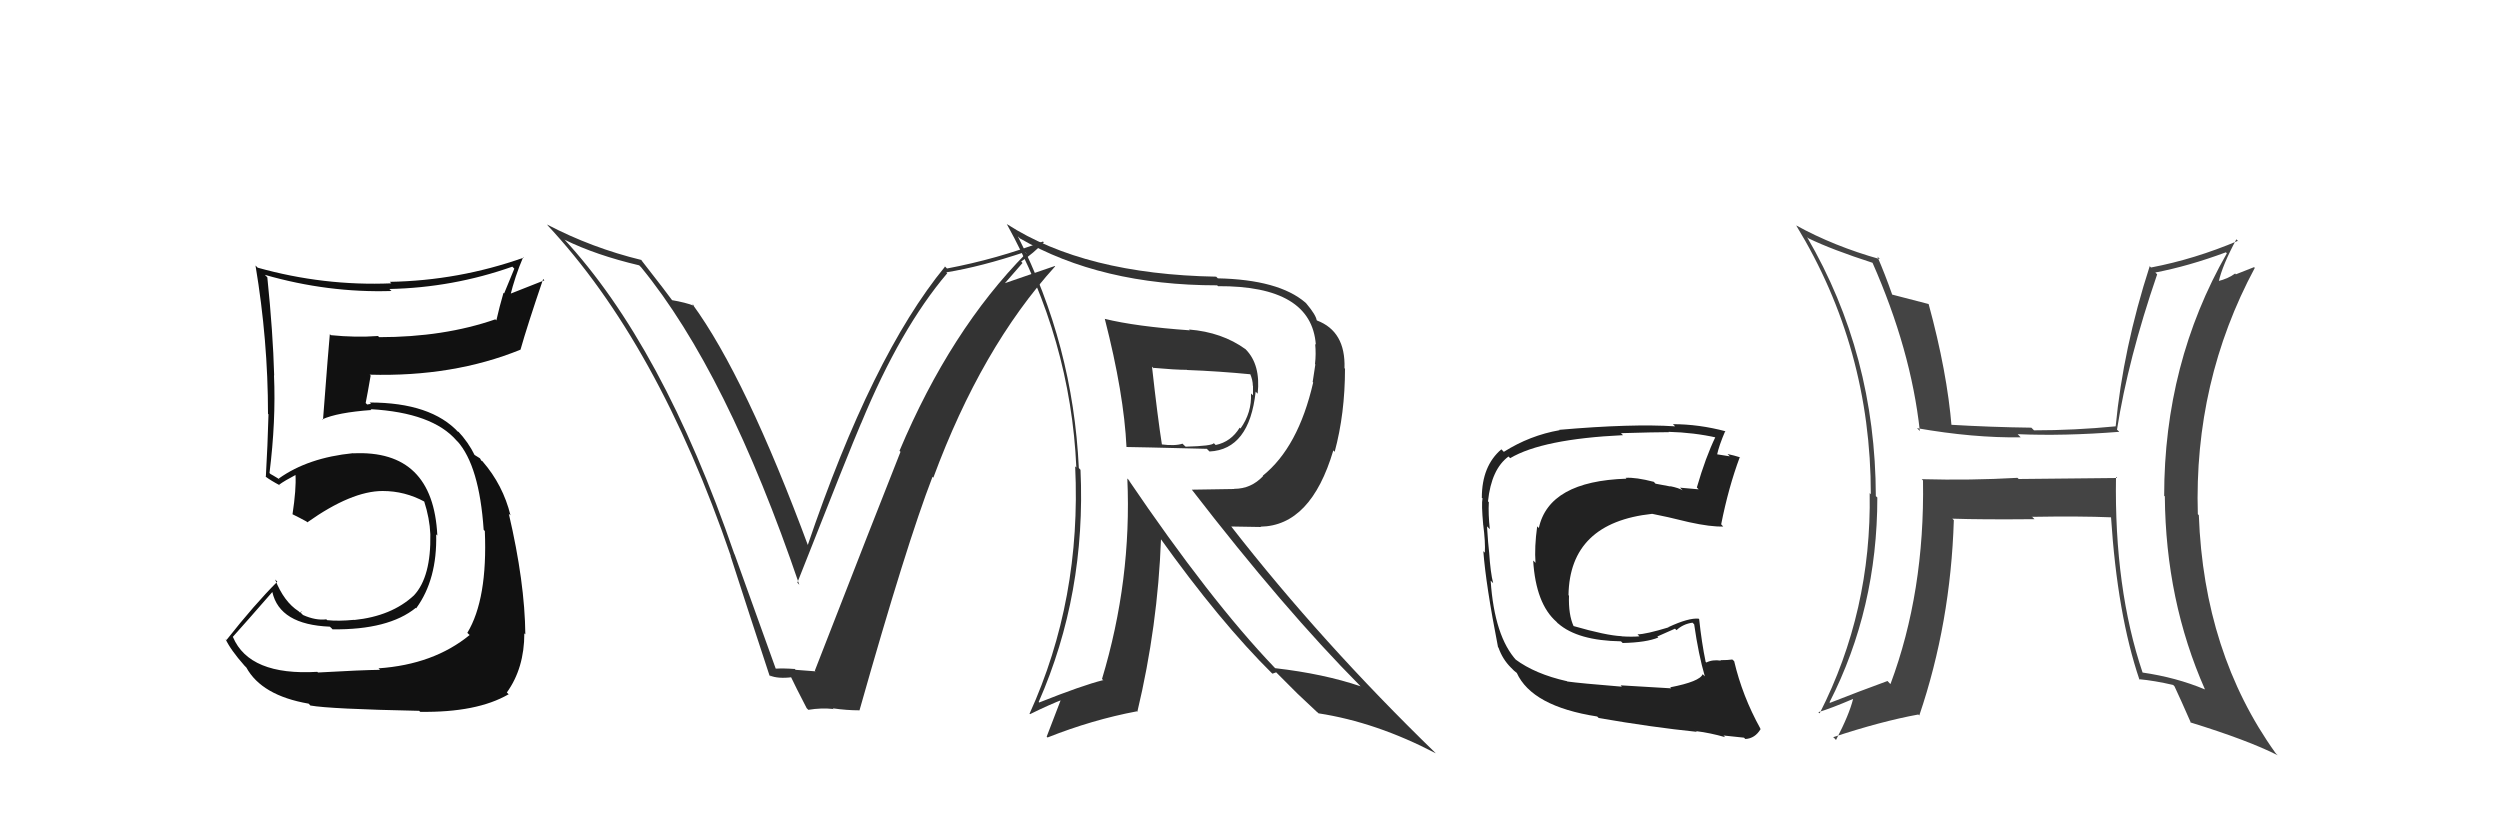 <svg xmlns="http://www.w3.org/2000/svg" width="150" height="50" viewBox="0,0,150,50"><path fill="#444" d="M127.08 28.73L127.03 28.68L121.12 28.74L121.05 28.67Q118.24 28.83 115.30 28.75L115.31 28.76L115.38 28.83Q115.49 35.52 113.43 41.04L113.39 41.01L113.25 40.86Q111.55 41.48 109.80 42.17L109.73 42.10L109.77 42.14Q112.64 36.52 112.64 29.85L112.52 29.74L112.55 29.77Q112.53 21.26 108.42 14.22L108.46 14.26L108.51 14.30Q109.91 14.98 112.39 15.78L112.40 15.79L112.34 15.74Q114.66 20.99 115.19 25.86L115.05 25.72L115.02 25.69Q118.39 26.28 121.24 26.24L121.07 26.06L121.05 26.05Q123.84 26.17 127.15 25.91L127.13 25.88L127.02 25.78Q127.68 21.56 129.43 16.46L129.31 16.34L129.32 16.35Q131.31 15.97 133.55 15.14L133.54 15.12L133.61 15.20Q129.85 21.79 129.85 29.75L129.85 29.75L129.89 29.78Q129.94 36.04 132.30 41.37L132.25 41.33L132.28 41.36Q130.59 40.65 128.54 40.35L128.68 40.49L128.56 40.37Q126.85 35.31 126.96 28.61ZM128.27 40.69L128.44 40.86L128.33 40.75Q129.29 40.84 130.40 41.10L130.37 41.08L130.47 41.18Q130.81 41.90 131.46 43.38L131.40 43.32L131.41 43.34Q134.88 44.41 136.67 45.32L136.61 45.27L136.53 45.18Q132.23 39.17 131.93 30.91L131.75 30.73L131.87 30.86Q131.63 22.89 135.29 16.07L135.24 16.03L134.15 16.46L134.11 16.41Q133.69 16.72 133.08 16.87L133.08 16.87L133.12 16.91Q133.34 15.92 134.18 14.36L134.37 14.54L134.28 14.45Q131.68 15.55 129.06 16.05L128.94 15.93L128.98 15.98Q127.39 20.90 126.94 25.58L126.91 25.55L126.94 25.58Q124.48 25.82 122.04 25.82L121.85 25.63L121.88 25.66Q119.45 25.63 116.94 25.48L116.97 25.51L117.10 25.64Q116.83 22.32 115.72 18.25L115.67 18.20L115.71 18.24Q114.95 18.05 113.51 17.67L113.47 17.63L113.54 17.70Q113.09 16.42 112.64 15.39L112.77 15.52L112.80 15.55Q110.05 14.78 107.76 13.52L107.69 13.45L107.78 13.54Q112.25 20.87 112.25 29.66L112.22 29.62L112.18 29.59Q112.30 36.67 109.18 42.80L109.13 42.76L109.10 42.73Q109.87 42.50 111.20 41.93L111.15 41.88L111.19 41.92Q110.96 42.87 110.16 44.40L110.07 44.30L109.99 44.23Q112.86 43.28 115.10 42.87L115.16 42.93L115.16 42.92Q117.04 37.38 117.23 31.21L117.25 31.23L117.14 31.12Q118.88 31.18 122.07 31.15L121.88 30.96L121.94 31.01Q124.78 30.96 126.69 31.04L126.78 31.13L126.66 31.01Q127.04 36.87 128.37 40.79Z"/><path fill="#222" d="M100.30 41.33L100.27 41.30L97.24 41.12L97.31 41.20Q94.83 41.00 94.04 40.89L93.99 40.85L94.01 40.87Q92.10 40.44 90.92 39.56L91.09 39.73L91.00 39.64Q89.67 38.20 89.44 34.85L89.44 34.84L89.59 34.99Q89.43 34.38 89.35 33.16L89.43 33.24L89.35 33.16Q89.29 32.68 89.22 31.58L89.27 31.63L89.39 31.75Q89.29 30.85 89.33 30.13L89.28 30.08L89.28 30.08Q89.48 28.15 90.51 27.39L90.50 27.38L90.61 27.49Q92.55 26.34 97.38 26.11L97.36 26.09L97.26 25.99Q99.33 25.93 100.13 25.93L100.06 25.86L100.11 25.91Q101.64 25.95 103.01 26.26L103.01 26.26L102.94 26.19Q102.34 27.42 101.81 29.25L101.90 29.34L101.92 29.36Q101.29 29.30 100.80 29.26L100.90 29.36L100.96 29.42Q100.74 29.28 100.21 29.17L100.23 29.19L99.33 29.02L99.23 28.91Q98.15 28.63 97.54 28.67L97.60 28.73L97.59 28.72Q92.94 28.87 92.33 31.68L92.22 31.57L92.23 31.59Q92.06 32.82 92.13 33.77L92.00 33.64L91.99 33.63Q92.15 36.23 93.39 37.31L93.47 37.40L93.49 37.41Q94.67 38.44 97.26 38.48L97.25 38.47L97.36 38.58Q98.78 38.55 99.50 38.25L99.44 38.19L100.50 37.72L100.59 37.81Q100.98 37.44 101.55 37.36L101.70 37.51L101.65 37.46Q101.91 39.28 102.29 40.58L102.25 40.54L102.16 40.45Q102.00 40.89 100.21 41.24ZM103.55 44.27L103.40 44.12L103.41 44.13Q103.80 44.18 104.64 44.26L104.72 44.34L104.72 44.34Q105.30 44.31 105.64 43.74L105.58 43.68L105.62 43.71Q104.54 41.76 104.05 39.67L104.05 39.67L103.94 39.57Q103.68 39.61 103.22 39.61L103.22 39.61L103.26 39.64Q102.76 39.56 102.38 39.75L102.28 39.66L102.34 39.72Q102.10 38.56 101.95 37.15L101.79 37.00L101.92 37.12Q101.32 37.06 100.10 37.63L100.05 37.57L100.12 37.64Q98.74 38.06 98.25 38.06L98.27 38.08L98.37 38.18Q97.91 38.22 97.30 38.18L97.18 38.05L97.29 38.17Q96.38 38.13 94.40 37.56L94.41 37.57L94.42 37.58Q94.10 36.88 94.14 35.74L94.00 35.60L94.11 35.71Q94.18 31.36 99.13 30.83L99.22 30.93L99.13 30.83Q99.97 30.99 101.34 31.33L101.28 31.27L101.34 31.33Q102.66 31.62 103.39 31.59L103.41 31.61L103.27 31.46Q103.71 29.24 104.39 27.42L104.55 27.57L104.41 27.44Q104.03 27.32 103.65 27.24L103.79 27.38L102.97 27.25L103.02 27.30Q103.14 26.73 103.52 25.85L103.58 25.92L103.55 25.88Q101.93 25.45 100.37 25.45L100.47 25.54L100.50 25.58Q97.93 25.41 93.55 25.79L93.55 25.79L93.58 25.81Q91.80 26.12 90.23 27.11L90.10 26.98L90.08 26.96Q88.91 27.96 88.91 29.86L88.87 29.83L88.95 29.90Q88.88 30.25 88.99 31.47L88.97 31.44L88.99 31.46Q89.13 32.55 89.09 33.16L88.99 33.06L89.00 33.07Q89.15 35.09 89.88 38.82L89.85 38.79L89.91 38.86Q90.15 39.55 90.65 40.05L90.77 40.17L90.84 40.24L91.05 40.41L91.00 40.36Q91.91 42.38 95.83 42.99L95.86 43.02L95.92 43.08Q99.15 43.64 101.81 43.91L101.68 43.78L101.78 43.87Q102.60 43.97 103.51 44.23Z"/><path fill="#333" d="M46.57 40.21L46.58 40.22L44.08 33.27L44.06 33.24Q39.75 20.71 33.81 14.31L33.74 14.25L33.89 14.39Q35.76 15.31 38.35 15.92L38.44 16.01L38.47 16.04Q43.62 22.33 47.96 35.09L47.90 35.02L47.84 34.96Q50.99 26.96 51.68 25.36L51.72 25.41L51.68 25.37Q54.02 19.71 56.83 16.40L56.83 16.39L56.78 16.34Q58.87 16.00 61.50 15.12L61.63 15.25L61.57 15.20Q57.02 19.81 53.97 27.05L53.89 26.96L54.03 27.11Q52.59 30.73 48.89 40.24L48.81 40.16L48.93 40.28Q48.31 40.23 47.74 40.19L47.61 40.07L47.68 40.14Q47.06 40.09 46.49 40.12ZM51.60 42.65L51.52 42.56L51.57 42.62Q54.39 32.65 55.95 28.61L55.92 28.58L56.00 28.66Q58.89 20.85 63.31 15.98L63.28 15.95L63.29 15.96Q62.24 16.32 60.15 17.04L60.20 17.10L61.35 15.78L61.27 15.69Q62.02 15.19 62.63 14.54L62.50 14.41L62.58 14.49Q59.82 15.54 56.82 16.11L56.63 15.92L56.70 16.00Q52.32 21.33 48.44 32.78L48.47 32.82L48.54 32.89Q44.74 22.62 41.54 18.24L41.53 18.22L41.65 18.35Q41.15 18.15 40.27 18.00L40.31 18.03L40.43 18.15Q40.05 17.62 38.45 15.57L38.54 15.66L38.49 15.60Q35.52 14.88 32.82 13.47L32.92 13.57L32.81 13.47Q39.47 20.58 43.85 33.37L43.90 33.42L43.83 33.35Q44.99 36.95 46.17 40.53L46.30 40.66L46.18 40.53Q46.69 40.74 47.53 40.63L47.41 40.52L47.40 40.50Q47.71 41.16 48.40 42.49L48.40 42.49L48.50 42.59Q49.28 42.46 50.00 42.54L50.09 42.63L49.97 42.50Q50.81 42.62 51.57 42.62Z"/><path fill="#333" d="M66.34 19.19L66.23 19.08L66.29 19.14Q67.44 23.63 67.59 26.83L67.65 26.89L67.58 26.82Q68.03 26.82 72.41 26.93L72.56 27.08L72.57 27.09Q74.96 26.97 75.34 23.50L75.34 23.50L75.46 23.62Q75.65 21.88 74.74 20.96L74.67 20.90L74.73 20.95Q73.32 19.93 71.34 19.77L71.47 19.90L71.39 19.82Q68.15 19.59 66.28 19.13ZM67.78 28.85L67.84 28.90L67.64 28.71Q67.91 34.80 66.12 40.74L66.22 40.84L66.18 40.81Q64.94 41.12 62.35 42.15L62.25 42.05L62.32 42.12Q65.17 35.64 64.83 28.18L64.82 28.18L64.73 28.08Q64.38 20.69 61.07 14.18L61.23 14.34L61.17 14.29Q66.06 17.12 73.03 17.12L73.07 17.16L73.08 17.17Q78.69 17.14 78.95 20.68L78.92 20.65L78.91 20.64Q78.97 21.24 78.90 21.84L78.92 21.87L78.76 22.92L78.79 22.95Q77.90 26.83 75.77 28.54L75.80 28.57L75.79 28.56Q75.07 29.33 74.05 29.33L74.05 29.34L71.51 29.38L71.51 29.38Q77.06 36.57 81.60 41.14L81.50 41.05L81.64 41.18Q79.44 40.43 76.51 40.09L76.45 40.03L76.45 40.03Q72.60 36.00 67.69 28.76ZM76.28 40.36L76.35 40.42L76.57 40.34L77.96 41.73L77.85 41.62Q78.37 42.11 79.02 42.72L79.04 42.73L79.11 42.80Q82.57 43.33 86.15 45.20L86.23 45.28L86.11 45.16Q79.29 38.54 73.89 31.61L73.87 31.59L75.66 31.62L75.63 31.60Q78.66 31.55 80.00 27.02L79.97 26.99L80.08 27.11Q80.70 24.82 80.70 22.12L80.77 22.20L80.67 22.09Q80.74 19.88 79.02 19.23L79.10 19.30L79.00 19.21Q78.95 18.89 78.38 18.21L78.25 18.08L78.32 18.15Q76.72 16.78 73.07 16.70L72.90 16.53L72.97 16.60Q65.10 16.46 60.42 13.45L60.46 13.50L60.40 13.43Q64.24 20.36 64.58 28.05L64.52 27.99L64.51 27.98Q64.89 35.97 61.77 42.83L61.79 42.84L61.80 42.85Q63.02 42.25 63.82 41.95L63.71 41.83L62.80 44.20L62.85 44.25Q65.55 43.18 68.21 42.68L68.10 42.57L68.24 42.71Q69.47 37.55 69.66 32.33L69.66 32.33L69.58 32.25Q73.21 37.33 76.37 40.45ZM75.11 22.51L74.95 22.36L75.00 22.41Q75.17 22.80 75.17 23.15L75.18 23.15L75.18 23.72L75.06 23.61Q75.11 24.76 74.43 25.71L74.35 25.63L74.38 25.66Q73.86 26.51 72.94 26.70L72.87 26.63L72.83 26.59Q72.73 26.76 71.14 26.80L71.06 26.73L70.95 26.62Q70.50 26.77 69.66 26.66L69.61 26.60L69.72 26.71Q69.46 25.05 69.12 22.00L69.28 22.16L69.18 22.07Q70.53 22.19 71.21 22.19L71.33 22.31L71.22 22.20Q73.11 22.27 75.06 22.46Z"/><path fill="#111" d="M19.02 40.30L19.13 40.40L19.04 40.31Q14.97 40.55 13.98 38.23L13.98 38.23L13.97 38.21Q14.78 37.31 16.34 35.52L16.38 35.56L16.34 35.52Q16.78 37.48 19.79 37.60L19.90 37.70L19.95 37.76Q23.31 37.80 24.95 36.47L24.87 36.40L24.97 36.50Q26.24 34.76 26.17 32.06L26.31 32.20L26.24 32.13Q25.99 26.97 21.19 27.20L21.38 27.38L21.19 27.19Q18.48 27.46 16.73 28.71L16.79 28.77L16.39 28.53L16.23 28.44L16.17 28.38Q16.56 25.26 16.44 22.52L16.38 22.46L16.45 22.53Q16.38 19.95 16.04 16.64L15.96 16.56L15.89 16.49Q19.68 17.58 23.49 17.46L23.31 17.29L23.36 17.34Q27.17 17.26 30.74 16.00L30.86 16.12L30.25 17.60L30.21 17.57Q29.97 18.39 29.78 19.23L29.82 19.26L29.72 19.16Q26.64 20.23 22.75 20.23L22.75 20.23L22.68 20.16Q21.34 20.26 19.85 20.11L19.81 20.07L19.79 20.05Q19.72 20.74 19.38 25.19L19.32 25.14L19.34 25.16Q20.23 24.75 22.29 24.60L22.30 24.61L22.23 24.55Q25.95 24.76 27.40 26.44L27.53 26.57L27.44 26.47Q28.76 27.95 29.02 31.79L29.18 31.95L29.09 31.86Q29.26 35.95 28.04 37.97L28.12 38.05L28.18 38.10Q26.02 39.87 22.71 40.10L22.71 40.10L22.80 40.19Q21.74 40.20 19.08 40.35ZM25.07 42.57L25.16 42.66L25.21 42.71Q28.61 42.76 30.51 41.66L30.58 41.72L30.41 41.55Q31.46 40.09 31.46 38.00L31.43 37.97L31.52 38.06Q31.49 34.94 30.53 30.83L30.51 30.81L30.63 30.92Q30.18 29.10 28.96 27.69L28.91 27.64L28.89 27.66L28.80 27.50L28.40 27.25L28.49 27.33Q28.11 26.54 27.46 25.85L27.54 25.93L27.47 25.90L27.52 25.95Q25.87 24.15 22.18 24.15L22.26 24.23L22.03 24.27L21.94 24.18Q22.05 23.64 22.24 22.53L22.29 22.58L22.18 22.48Q27.20 22.62 31.23 20.98L31.25 21.00L31.23 20.98Q31.63 19.56 32.59 16.74L32.66 16.82L30.48 17.68L30.60 17.80Q30.90 16.57 31.39 15.43L31.40 15.44L31.42 15.46Q27.51 16.84 23.39 16.91L23.35 16.87L23.48 17.00Q19.42 17.17 15.46 16.06L15.37 15.97L15.33 15.93Q16.08 20.41 16.08 24.83L16.11 24.86L16.11 24.85Q16.06 26.71 15.95 28.62L15.96 28.63L15.91 28.58Q16.24 28.83 16.81 29.13L16.83 29.16L16.75 29.08Q17.08 28.84 17.73 28.50L17.86 28.62L17.73 28.50Q17.78 29.34 17.55 30.86L17.45 30.76L17.54 30.85Q17.97 31.06 18.39 31.29L18.31 31.21L18.44 31.34Q21.09 29.46 22.96 29.46L22.91 29.41L22.96 29.46Q24.29 29.46 25.47 30.10L25.57 30.21L25.45 30.08Q25.78 31.10 25.82 32.05L25.96 32.20L25.82 32.05Q25.87 34.61 24.84 35.72L24.87 35.75L24.84 35.72Q23.50 36.97 21.25 37.20L21.35 37.29L21.25 37.19Q20.31 37.28 19.63 37.21L19.68 37.26L19.58 37.16Q18.94 37.24 18.18 36.90L18.01 36.73L18.14 36.67L18.02 36.77L17.91 36.67Q17.04 36.11 16.51 34.78L16.52 34.78L16.64 34.90Q15.27 36.27 13.59 38.40L13.66 38.48L13.53 38.34Q13.83 38.99 14.67 39.94L14.80 40.07L14.78 40.05Q15.70 41.73 18.52 42.22L18.68 42.39L18.62 42.33Q19.78 42.54 25.15 42.65Z"/></svg>